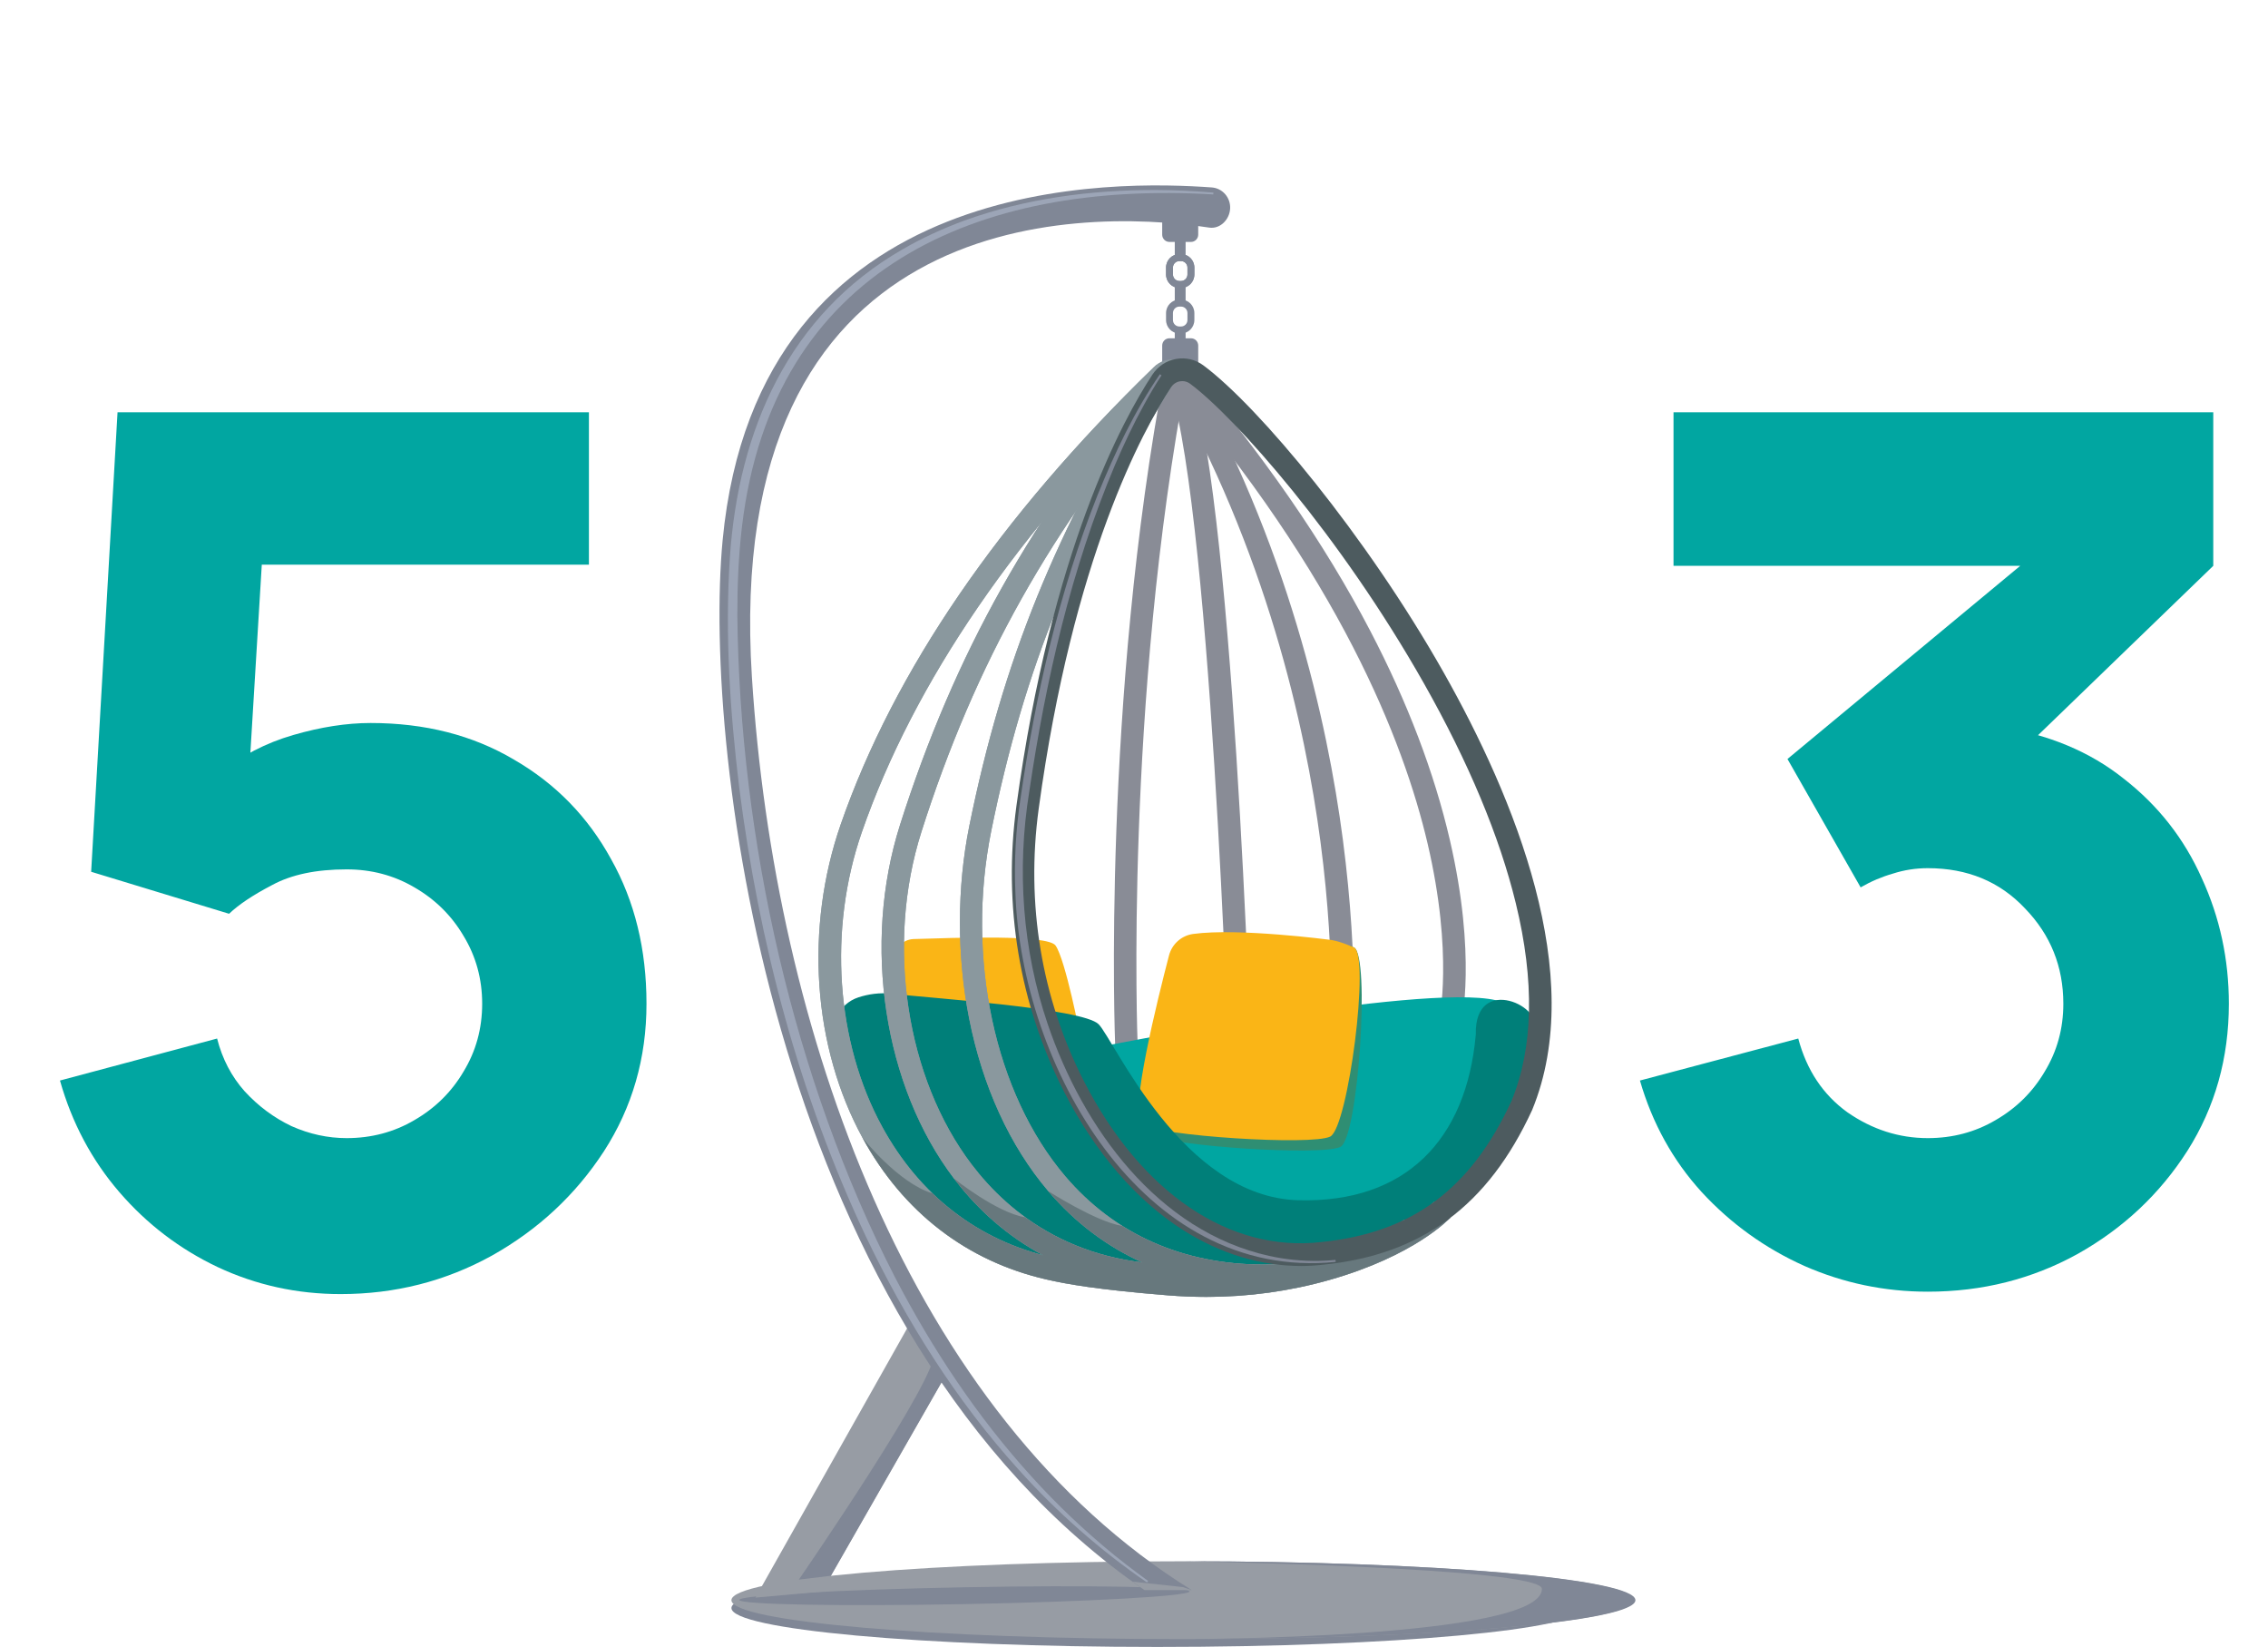 <svg width="208" height="151" viewBox="0 0 208 151" fill="none" xmlns="http://www.w3.org/2000/svg">
<g clip-path="url(#clip0_891_3983)">
<path d="M102.274 95.861C102.261 95.551 101.036 64.461 106.866 33.773L108.89 34.176C103.108 64.612 104.321 95.462 104.334 95.77L102.275 95.861L102.274 95.861Z" fill="#898C96"/>
<path d="M112.746 98.996C112.73 98.45 111.029 44.254 106.927 34.376L108.827 33.57C113.076 43.801 114.737 96.686 114.806 98.932L112.746 98.996V98.996Z" fill="#898C96"/>
<path d="M124.009 96.795L121.957 96.611C121.964 96.533 122.619 88.701 121.101 77.173C119.702 66.551 116.117 50.523 106.984 34.492L108.77 33.453C118.084 49.803 121.733 66.139 123.153 76.963C124.693 88.705 124.038 96.472 124.01 96.796L124.009 96.795Z" fill="#898C96"/>
<path d="M133.983 94.019L131.978 93.539L132.981 93.78L131.977 93.542C131.991 93.483 133.311 87.508 130.921 77.323C128.71 67.899 122.782 52.847 107.101 34.658L108.655 33.289C115.723 41.487 121.454 49.762 125.689 57.884C129.087 64.403 131.536 70.84 132.968 77.018C135.426 87.626 134.044 93.763 133.984 94.019H133.983Z" fill="#898C96"/>
<path d="M100.228 96.1C100.228 96.1 130.305 90.109 137.2 91.709C144.096 93.309 134.428 104.227 134.428 104.227L130.614 108.797L118.117 111.589L109.771 107.468L104.7 103.081L100.228 96.101V96.1Z" fill="#00A6A1"/>
<path d="M110.363 86.576C109.296 86.722 108.42 87.498 108.146 88.549C107.118 92.481 104.457 103.161 105.635 104.028C107.082 105.092 121.292 106.006 122.936 105.15C124.58 104.294 125.68 87.528 124.167 86.863C122.655 86.199 122.867 87.108 122.867 87.108C122.867 87.108 114.502 86.01 110.363 86.576V86.576Z" fill="#2F8E73"/>
<path d="M82.038 88.081C81.954 87.034 82.752 86.13 83.79 86.098C87.653 85.98 96.099 85.671 96.807 86.693C97.727 88.022 99.072 95.009 99.072 95.009L82.501 93.78L82.038 88.081V88.081Z" fill="#FAB516"/>
<path d="M109.427 85.631C108.361 85.776 107.485 86.553 107.21 87.604C106.182 91.535 103.521 102.216 104.7 103.083C106.147 104.147 120.356 105.06 122.001 104.205C123.645 103.349 125.68 87.528 124.167 86.863C122.654 86.198 121.93 86.163 121.93 86.163C121.93 86.163 113.566 85.065 109.426 85.631H109.427Z" fill="#FAB516"/>
<path d="M76.65 95.854C75.953 94.053 76.91 92.033 78.732 91.442C79.621 91.154 80.667 90.984 81.812 91.115C85.299 91.514 99.307 92.445 100.754 93.907C102.201 95.37 108.42 109.757 119.07 110.046C128.87 110.312 134.493 104.541 135.348 94.839C135.217 89.189 141.925 92.379 140.591 94.573C140.591 94.573 141.22 115.946 112.818 117.306C84.673 118.654 79.167 102.356 76.65 95.855V95.854Z" fill="#007F79"/>
<path d="M106.142 151.002C127.715 151.002 145.203 149.405 145.203 147.435C145.203 145.464 127.715 143.867 106.142 143.867C84.569 143.867 67.08 145.464 67.08 147.435C67.08 149.405 84.569 151.002 106.142 151.002Z" fill="#808796"/>
<path d="M108.47 150.284C131.33 150.284 149.861 148.686 149.861 146.716C149.861 144.746 131.33 143.148 108.47 143.148C85.611 143.148 67.079 144.746 67.079 146.716C67.079 148.686 85.611 150.284 108.47 150.284Z" fill="#979CA4"/>
<path d="M88.46 147.076C99.862 146.86 109.098 146.34 109.091 145.914C109.083 145.488 99.833 145.317 88.431 145.532C77.029 145.747 67.793 146.267 67.8 146.694C67.808 147.12 77.058 147.291 88.46 147.076Z" fill="#808796"/>
<path d="M69.285 146.478L83.873 120.586L87.03 125.549L75.367 145.934L69.285 146.478Z" fill="#979CA4"/>
<path d="M73.262 144.828C73.262 144.828 86.412 125.774 85.625 123.968C84.837 122.161 87.029 125.551 87.029 125.551L76.201 144.477L73.262 144.828Z" fill="#808796"/>
<path d="M109.291 145.789C83.325 129.671 71.009 94.323 68.959 62.098C66.242 19.361 98.32 18.937 110.891 20.867C111.885 21.02 112.758 20.151 112.816 19.132C112.873 18.125 112.123 17.256 111.131 17.185C103.03 16.607 69.514 15.335 66.271 49.55C64.426 69.016 70.868 122.302 104.953 145.789H109.29H109.291Z" fill="#808796"/>
<path d="M115.88 118.025C107.863 118.025 101.063 114.996 96.132 109.204C92.615 105.073 90.106 99.592 88.876 93.354C87.748 87.631 87.754 81.378 88.892 75.75C91.956 60.607 96.82 48.616 105.681 34.359L107.427 35.468C98.706 49.497 93.921 61.288 90.912 76.167C88.558 87.806 91.22 100.241 97.695 107.847C102.221 113.162 108.488 115.943 115.894 115.943C116.422 115.943 116.955 115.929 117.495 115.9L117.531 115.898H117.568C117.62 115.904 122.755 115.926 128.806 111.825L129.954 113.555C123.63 117.84 118.267 117.982 117.591 117.982H117.57C117.001 118.011 116.438 118.026 115.881 118.026L115.88 118.025Z" fill="#8A989E"/>
<path d="M114.241 118.289C111.914 118.289 110.178 118.056 109.718 117.988C109.162 118.015 108.616 118.028 108.081 118.028C97.394 118.028 91.014 112.682 87.496 108.061C81.054 99.6 79.062 86.567 82.541 75.632C87.542 59.911 94.707 47.144 105.775 34.234L107.332 35.599C96.456 48.285 89.415 60.83 84.504 76.271C81.223 86.583 83.083 98.849 89.131 106.792C92.535 111.263 98.871 116.474 109.718 115.903L109.828 115.898L109.935 115.915C109.995 115.925 116.076 116.877 121.568 115.243L122.15 117.241C119.378 118.065 116.525 118.289 114.242 118.289H114.241Z" fill="#8A989E"/>
<path d="M110.632 118.909C109.462 118.909 108.284 118.861 107.101 118.765C100.588 118.238 97.815 117.734 95.962 117.308C88.664 115.634 82.834 111.144 79.103 104.323C76.86 100.223 75.493 95.398 75.148 90.368C74.805 85.368 75.478 80.265 77.095 75.609C81.992 61.51 91.658 47.397 105.826 33.66C106.266 33.208 107.395 32.566 108.701 33.232L107.773 35.092C107.704 35.056 107.495 34.95 107.295 35.122L107.264 35.159L107.266 35.149C93.326 48.662 83.83 62.506 79.039 76.299C75.947 85.204 76.662 95.555 80.907 103.315C84.346 109.602 89.709 113.738 96.418 115.277C98.096 115.662 100.845 116.171 107.265 116.689C112.111 117.081 116.859 116.629 121.374 115.347C128.546 113.31 131.498 110.232 131.527 110.201L133.031 111.625C132.899 111.767 129.719 115.141 121.932 117.352C118.285 118.388 114.497 118.909 110.632 118.909V118.909Z" fill="#8A989E"/>
<path d="M109.231 19.227H107.244C106.881 19.227 106.586 19.524 106.586 19.892V21.516C106.586 21.883 106.881 22.181 107.244 22.181H109.231C109.594 22.181 109.889 21.883 109.889 21.516V19.892C109.889 19.524 109.594 19.227 109.231 19.227Z" fill="#808796"/>
<path d="M108.372 20.875H108.1C107.901 20.875 107.739 21.038 107.739 21.24V23.464C107.739 23.666 107.901 23.829 108.1 23.829H108.372C108.571 23.829 108.733 23.666 108.733 23.464V21.24C108.733 21.038 108.571 20.875 108.372 20.875Z" fill="#808796"/>
<path d="M108.436 25.945H108.035C107.872 25.945 107.739 26.079 107.739 26.245V27.637C107.739 27.802 107.872 27.936 108.035 27.936H108.436C108.6 27.936 108.733 27.802 108.733 27.637V26.245C108.733 26.079 108.6 25.945 108.436 25.945Z" fill="#808796"/>
<path d="M108.436 30.094H108.035C107.872 30.094 107.739 30.228 107.739 30.393V31.785C107.739 31.95 107.872 32.084 108.035 32.084H108.436C108.6 32.084 108.733 31.95 108.733 31.785V30.393C108.733 30.228 108.6 30.094 108.436 30.094Z" fill="#808796"/>
<path d="M108.313 26.404H108.162C107.487 26.404 106.938 25.849 106.938 25.167V24.534C106.938 23.852 107.486 23.297 108.162 23.297H108.313C108.987 23.297 109.537 23.851 109.537 24.534V25.167C109.537 25.848 108.988 26.404 108.313 26.404ZM108.162 23.938C107.836 23.938 107.572 24.205 107.572 24.534V25.167C107.572 25.496 107.836 25.763 108.162 25.763H108.313C108.638 25.763 108.902 25.496 108.902 25.167V24.534C108.902 24.205 108.638 23.938 108.313 23.938H108.162Z" fill="#808796"/>
<path d="M108.313 26.404H108.162C107.487 26.404 106.938 25.849 106.938 25.167V24.534C106.938 23.852 107.486 23.297 108.162 23.297H108.313C108.987 23.297 109.537 23.851 109.537 24.534V25.167C109.537 25.848 108.988 26.404 108.313 26.404ZM108.162 23.938C107.836 23.938 107.572 24.205 107.572 24.534V25.167C107.572 25.496 107.836 25.763 108.162 25.763H108.313C108.638 25.763 108.902 25.496 108.902 25.167V24.534C108.902 24.205 108.638 23.938 108.313 23.938H108.162Z" fill="#808796"/>
<path d="M108.313 30.576H108.162C107.487 30.576 106.938 30.021 106.938 29.339V28.706C106.938 28.024 107.486 27.469 108.162 27.469H108.313C108.987 27.469 109.537 28.023 109.537 28.706V29.339C109.537 30.02 108.988 30.576 108.313 30.576ZM108.162 28.11C107.836 28.11 107.572 28.377 107.572 28.706V29.339C107.572 29.668 107.836 29.935 108.162 29.935H108.313C108.638 29.935 108.902 29.668 108.902 29.339V28.706C108.902 28.377 108.638 28.11 108.313 28.11H108.162V28.11Z" fill="#808796"/>
<path d="M109.231 31.016H107.244C106.881 31.016 106.586 31.313 106.586 31.681V33.305C106.586 33.672 106.881 33.97 107.244 33.97H109.231C109.594 33.97 109.889 33.672 109.889 33.305V31.681C109.889 31.313 109.594 31.016 109.231 31.016Z" fill="#808796"/>
<path d="M108.47 145.513L103.86 145.016L104.954 145.786H109.29L108.47 145.513Z" fill="#979CA4"/>
<path d="M149.986 146.715C149.986 148.685 131.454 150.283 108.595 150.283C108.595 150.283 141.433 150.283 141.41 145.674C141.4 143.704 108.595 143.148 108.595 143.148C131.454 143.148 149.986 144.746 149.986 146.716V146.715Z" fill="#808796"/>
<g opacity="0.71">
<path d="M111.272 17.827C89.721 16.544 70.867 24.545 68.047 48.284C67.725 50.99 67.618 53.715 67.622 56.44C67.83 76.806 72.763 99.019 82.086 117.119C85.496 123.688 89.64 129.927 94.614 135.394C96.942 137.968 99.495 140.384 102.18 142.576C102.852 143.114 103.549 143.667 104.242 144.177L105.292 144.952L105.196 145.092C100.881 142.134 96.909 138.628 93.404 134.729C87.671 128.394 83.07 121.053 79.393 113.331C73.293 100.413 69.61 86.412 67.799 72.242C66.951 65.254 66.477 58.187 66.935 51.15C67.708 39.442 72.339 28.866 82.749 22.878C84.535 21.834 86.466 20.955 88.403 20.238C94.056 18.187 100.091 17.406 106.073 17.422C107.813 17.432 109.552 17.513 111.283 17.658L111.272 17.828V17.827Z" fill="#A8B2C4"/>
</g>
<path d="M115.88 118.025C107.863 118.025 101.063 114.996 96.132 109.204C92.615 105.073 90.106 99.592 88.876 93.354C87.748 87.631 87.754 81.378 88.892 75.75C91.956 60.607 96.82 48.616 105.681 34.359L107.427 35.468C98.706 49.497 93.921 61.288 90.912 76.167C88.558 87.806 91.22 100.241 97.695 107.847C102.221 113.162 108.488 115.943 115.894 115.943C116.422 115.943 116.955 115.929 117.495 115.9L117.531 115.898H117.568C117.62 115.904 122.755 115.926 128.806 111.825L129.954 113.555C123.63 117.84 118.267 117.982 117.591 117.982H117.57C117.001 118.011 116.438 118.026 115.881 118.026L115.88 118.025Z" fill="#8A989E"/>
<path d="M114.241 118.289C111.914 118.289 110.178 118.056 109.718 117.988C109.162 118.015 108.616 118.028 108.081 118.028C97.394 118.028 91.014 112.682 87.496 108.061C81.054 99.6 79.062 86.567 82.541 75.632C87.542 59.911 94.707 47.144 105.775 34.234L107.332 35.599C96.456 48.285 89.415 60.83 84.504 76.271C81.223 86.583 83.083 98.849 89.131 106.792C92.535 111.263 98.871 116.474 109.718 115.903L109.828 115.898L109.935 115.915C109.995 115.925 116.076 116.877 121.568 115.243L122.15 117.241C119.378 118.065 116.525 118.289 114.242 118.289H114.241Z" fill="#8A989E"/>
<path d="M110.632 118.909C109.462 118.909 108.284 118.861 107.101 118.765C100.588 118.238 97.815 117.734 95.962 117.308C88.664 115.634 82.834 111.144 79.103 104.323C76.86 100.223 75.493 95.398 75.148 90.368C74.805 85.368 75.478 80.265 77.095 75.609C81.992 61.51 91.658 47.397 105.826 33.66C106.266 33.208 107.395 32.566 108.701 33.232L107.773 35.092C107.704 35.056 107.495 34.95 107.295 35.122L107.264 35.159L107.266 35.149C93.326 48.662 83.83 62.506 79.039 76.299C75.947 85.204 76.662 95.555 80.907 103.315C84.346 109.602 89.709 113.738 96.418 115.277C98.096 115.662 100.845 116.171 107.265 116.689C112.111 117.081 116.859 116.629 121.374 115.347C128.546 113.31 131.498 110.232 131.527 110.201L133.031 111.625C132.899 111.767 129.719 115.141 121.932 117.352C118.285 118.388 114.497 118.909 110.632 118.909V118.909Z" fill="#8A989E"/>
<path opacity="0.72" d="M87.496 108.062C89.352 110.498 92.003 113.138 95.663 115.088C91.766 114.064 88.345 112.145 85.519 109.418C82.367 108.462 79.103 104.32 79.103 104.32C82.834 111.141 88.663 115.631 95.962 117.306C97.814 117.73 100.588 118.236 107.101 118.763C108.284 118.859 109.461 118.907 110.631 118.907C114.497 118.907 118.284 118.385 121.931 117.35C129.718 115.138 132.898 111.765 133.03 111.622L131.526 110.198C131.512 110.214 130.724 111.035 128.989 112.106L128.805 111.829C122.754 115.929 117.619 115.906 117.566 115.902H117.492C116.953 115.931 116.42 115.945 115.891 115.945C111.011 115.945 106.625 114.738 102.906 112.392C100.61 112.067 96.131 109.207 96.131 109.207C98.574 112.076 101.476 114.266 104.757 115.747C100.276 115.203 96.758 113.591 94.033 111.613C91.395 111.189 87.496 108.061 87.496 108.061L87.496 108.062Z" fill="#5B6C71"/>
<path d="M119.291 116.072C115.593 116.072 111.883 114.942 108.456 112.752C104.188 110.025 100.435 105.663 97.606 100.14C93.488 92.104 91.972 83.016 93.221 73.857C96.415 50.428 103.009 38.416 105.696 34.338C106.197 33.576 106.966 33.069 107.858 32.911C108.749 32.752 109.641 32.962 110.368 33.504C115.438 37.274 125.298 49.104 132.388 61.639C138.894 73.142 145.584 89.438 140.521 101.755L140.503 101.796C136.469 110.543 130.392 115.041 121.377 115.953C120.683 116.033 119.988 116.074 119.291 116.074V116.072ZM108.43 34.943C108.359 34.943 108.286 34.949 108.214 34.962C107.882 35.021 107.596 35.21 107.41 35.493C104.802 39.45 98.398 51.139 95.261 74.141C94.071 82.872 95.514 91.532 99.435 99.183C104.65 109.36 112.772 114.855 121.155 113.881C129.494 113.039 134.878 109.045 138.624 100.936C140.625 96.052 140.757 89.954 139.014 82.811C137.518 76.677 134.686 69.901 130.597 62.672C122.915 49.089 113.255 38.238 109.145 35.181C108.934 35.024 108.685 34.942 108.429 34.942L108.43 34.943Z" fill="#4D5B5F"/>
<path d="M122.496 115.697C104.73 117.529 93.629 97.613 93.122 81.842C92.995 78.969 93.157 76.085 93.584 73.242C94.963 63.734 97.114 54.288 100.672 45.357C102.241 41.516 104.024 37.734 106.376 34.312L106.524 34.415C105.96 35.278 105.435 36.167 104.941 37.073C103.944 38.881 103.06 40.75 102.249 42.65C98.233 52.178 95.904 62.358 94.396 72.576C93.238 79.688 93.764 87.079 96.089 93.902C99.331 103.438 106.179 112.884 116.395 115.15C117.887 115.477 119.42 115.631 120.949 115.607C121.459 115.598 121.97 115.568 122.477 115.517L122.497 115.697H122.496Z" fill="#808796"/>
</g>
<path d="M176.8 118.43C172.84 118.43 169.063 117.642 165.47 116.065C161.877 114.452 158.742 112.197 156.065 109.3C153.425 106.403 151.537 102.993 150.4 99.07L164.92 95.22C165.69 98.117 167.193 100.372 169.43 101.985C171.703 103.562 174.16 104.35 176.8 104.35C179.073 104.35 181.145 103.8 183.015 102.7C184.922 101.6 186.425 100.115 187.525 98.245C188.662 96.375 189.23 94.303 189.23 92.03C189.23 88.62 188.057 85.705 185.71 83.285C183.4 80.828 180.43 79.6 176.8 79.6C175.7 79.6 174.637 79.765 173.61 80.095C172.583 80.388 171.593 80.81 170.64 81.36L163.93 69.59L189.12 48.69L190.22 51.88H153.48V37.8H202.98V51.88L183.4 70.8L183.29 66.62C187.837 67.317 191.668 68.912 194.785 71.405C197.938 73.862 200.322 76.905 201.935 80.535C203.585 84.128 204.41 87.96 204.41 92.03C204.41 97.017 203.145 101.508 200.615 105.505C198.085 109.465 194.73 112.618 190.55 114.965C186.37 117.275 181.787 118.43 176.8 118.43Z" fill="#01A6A1"/>
<path d="M31.24 118.65C27.243 118.65 23.485 117.825 19.965 116.175C16.482 114.525 13.475 112.233 10.945 109.3C8.415 106.367 6.6 102.957 5.5 99.07L19.91 95.22C20.387 97.09 21.23 98.703 22.44 100.06C23.687 101.417 25.117 102.48 26.73 103.25C28.38 103.983 30.067 104.35 31.79 104.35C34.063 104.35 36.135 103.8 38.005 102.7C39.912 101.6 41.415 100.115 42.515 98.245C43.652 96.375 44.22 94.303 44.22 92.03C44.22 89.757 43.652 87.685 42.515 85.815C41.415 83.945 39.912 82.46 38.005 81.36C36.135 80.26 34.063 79.71 31.79 79.71C29.003 79.71 26.73 80.187 24.97 81.14C23.21 82.057 21.89 82.937 21.01 83.78L8.36 79.93L10.78 37.8H54.01V51.77H19.03L24.31 46.82L22.66 73.99L20.13 70.91C22.11 69.297 24.365 68.123 26.895 67.39C29.425 66.657 31.79 66.29 33.99 66.29C38.977 66.29 43.358 67.408 47.135 69.645C50.948 71.845 53.918 74.888 56.045 78.775C58.208 82.625 59.29 87.043 59.29 92.03C59.29 97.017 57.988 101.527 55.385 105.56C52.782 109.557 49.353 112.747 45.1 115.13C40.847 117.477 36.227 118.65 31.24 118.65Z" fill="#01A6A1"/>
<defs>
<clipPath id="clip0_891_3983">
<rect width="84" height="134" fill="white" transform="translate(65.985 17)"/>
</clipPath>
</defs>
</svg>
